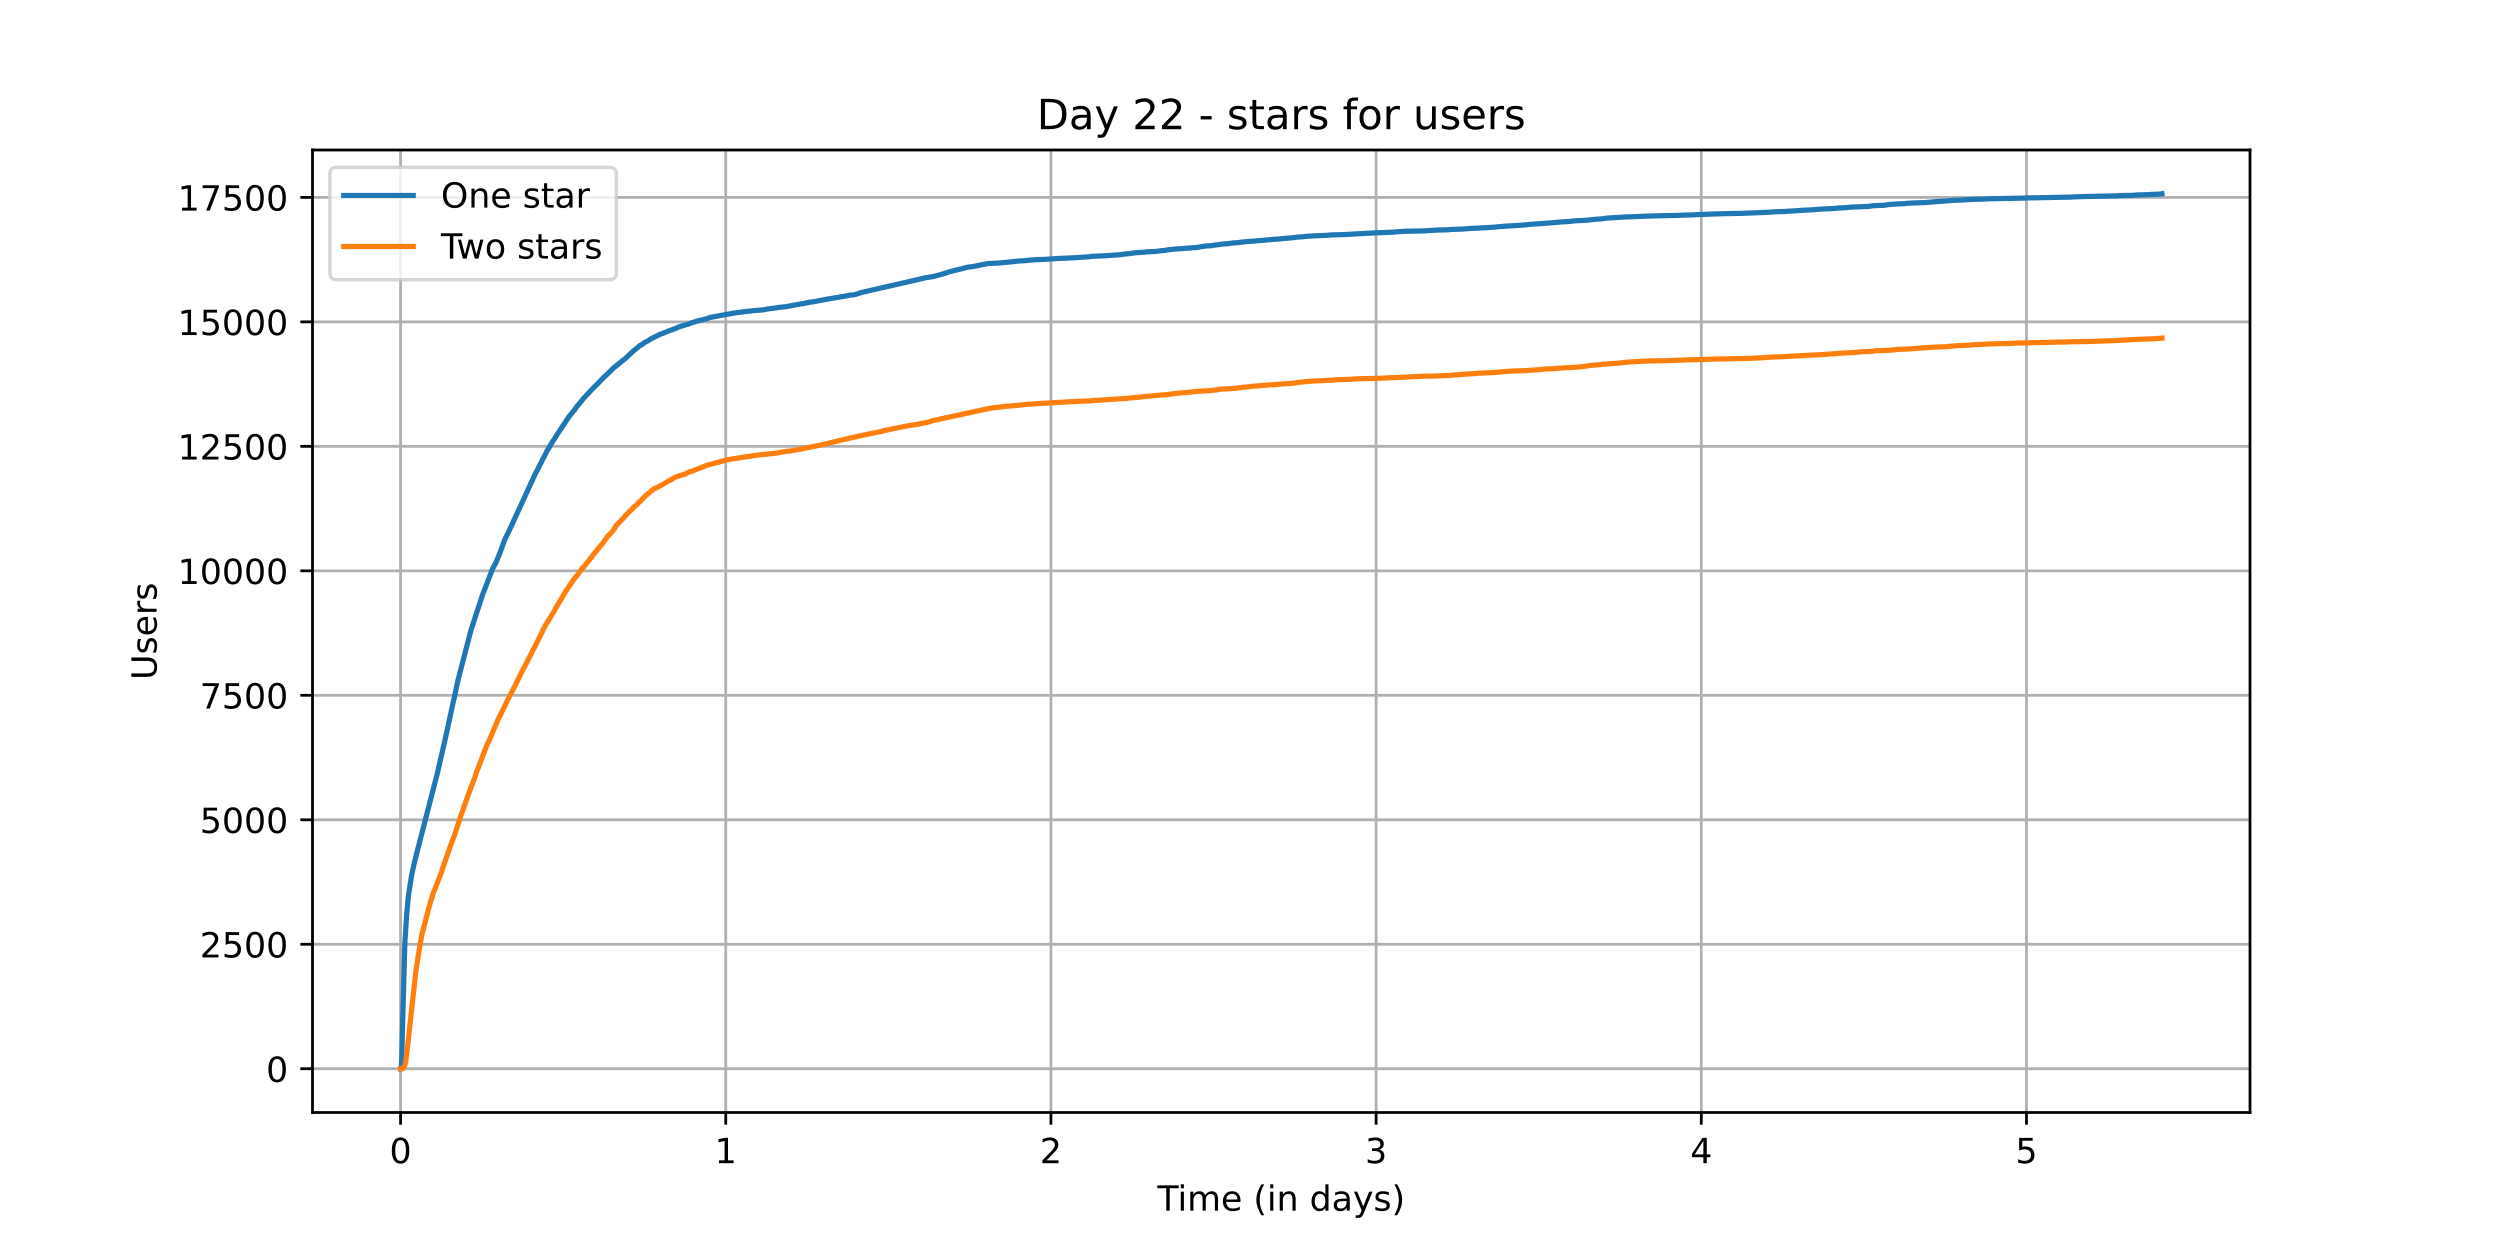 <?xml version="1.0" encoding="utf-8" standalone="no"?>
<!DOCTYPE svg PUBLIC "-//W3C//DTD SVG 1.1//EN"
  "http://www.w3.org/Graphics/SVG/1.1/DTD/svg11.dtd">
<!-- Created with matplotlib (https://matplotlib.org/) -->
<svg height="360pt" version="1.1" viewBox="0 0 720 360" width="720pt" xmlns="http://www.w3.org/2000/svg" xmlns:xlink="http://www.w3.org/1999/xlink">
 <defs>
  <style type="text/css">*{stroke-linecap:butt;stroke-linejoin:round;}</style>
 </defs>
 <g id="figure_1">
  <g id="patch_1">
   <path d="M 0 360 
L 720 360 
L 720 0 
L 0 0 
z
" style="fill:#ffffff;"/>
  </g>
  <g id="axes_1">
   <g id="patch_2">
    <path d="M 90 320.4 
L 648 320.4 
L 648 43.2 
L 90 43.2 
z
" style="fill:#ffffff;"/>
   </g>
   <g id="matplotlib.axis_1">
    <g id="xtick_1">
     <g id="line2d_1">
      <path clip-path="url(#pb37ac38e59)" d="M 115.364 320.4 
L 115.364 43.2 
" style="fill:none;stroke:#b0b0b0;stroke-linecap:square;stroke-width:0.8;"/>
     </g>
     <g id="line2d_2">
      <defs>
       <path d="M 0 0 
L 0 3.5 
" id="m6a92141058" style="stroke:#000000;stroke-width:0.8;"/>
      </defs>
      <g>
       <use style="stroke:#000000;stroke-width:0.8;" x="115.364" xlink:href="#m6a92141058" y="320.4"/>
      </g>
     </g>
     <g id="text_1">
      <!-- 0 -->
      <g transform="translate(112.182 334.998)scale(0.1 -0.1)">
       <defs>
        <path d="M 31.781 66.406 
Q 24.172 66.406 20.328 58.906 
Q 16.5 51.422 16.5 36.375 
Q 16.5 21.391 20.328 13.891 
Q 24.172 6.391 31.781 6.391 
Q 39.453 6.391 43.281 13.891 
Q 47.125 21.391 47.125 36.375 
Q 47.125 51.422 43.281 58.906 
Q 39.453 66.406 31.781 66.406 
z
M 31.781 74.219 
Q 44.047 74.219 50.516 64.516 
Q 56.984 54.828 56.984 36.375 
Q 56.984 17.969 50.516 8.266 
Q 44.047 -1.422 31.781 -1.422 
Q 19.531 -1.422 13.062 8.266 
Q 6.594 17.969 6.594 36.375 
Q 6.594 54.828 13.062 64.516 
Q 19.531 74.219 31.781 74.219 
z
" id="DejaVuSans-48"/>
       </defs>
       <use xlink:href="#DejaVuSans-48"/>
      </g>
     </g>
    </g>
    <g id="xtick_2">
     <g id="line2d_3">
      <path clip-path="url(#pb37ac38e59)" d="M 209.016 320.4 
L 209.016 43.2 
" style="fill:none;stroke:#b0b0b0;stroke-linecap:square;stroke-width:0.8;"/>
     </g>
     <g id="line2d_4">
      <g>
       <use style="stroke:#000000;stroke-width:0.8;" x="209.016" xlink:href="#m6a92141058" y="320.4"/>
      </g>
     </g>
     <g id="text_2">
      <!-- 1 -->
      <g transform="translate(205.834 334.998)scale(0.1 -0.1)">
       <defs>
        <path d="M 12.406 8.297 
L 28.516 8.297 
L 28.516 63.922 
L 10.984 60.406 
L 10.984 69.391 
L 28.422 72.906 
L 38.281 72.906 
L 38.281 8.297 
L 54.391 8.297 
L 54.391 0 
L 12.406 0 
z
" id="DejaVuSans-49"/>
       </defs>
       <use xlink:href="#DejaVuSans-49"/>
      </g>
     </g>
    </g>
    <g id="xtick_3">
     <g id="line2d_5">
      <path clip-path="url(#pb37ac38e59)" d="M 302.668 320.4 
L 302.668 43.2 
" style="fill:none;stroke:#b0b0b0;stroke-linecap:square;stroke-width:0.8;"/>
     </g>
     <g id="line2d_6">
      <g>
       <use style="stroke:#000000;stroke-width:0.8;" x="302.668" xlink:href="#m6a92141058" y="320.4"/>
      </g>
     </g>
     <g id="text_3">
      <!-- 2 -->
      <g transform="translate(299.486 334.998)scale(0.1 -0.1)">
       <defs>
        <path d="M 19.188 8.297 
L 53.609 8.297 
L 53.609 0 
L 7.328 0 
L 7.328 8.297 
Q 12.938 14.109 22.625 23.891 
Q 32.328 33.688 34.812 36.531 
Q 39.547 41.844 41.422 45.531 
Q 43.312 49.219 43.312 52.781 
Q 43.312 58.594 39.234 62.25 
Q 35.156 65.922 28.609 65.922 
Q 23.969 65.922 18.812 64.312 
Q 13.672 62.703 7.812 59.422 
L 7.812 69.391 
Q 13.766 71.781 18.938 73 
Q 24.125 74.219 28.422 74.219 
Q 39.75 74.219 46.484 68.547 
Q 53.219 62.891 53.219 53.422 
Q 53.219 48.922 51.531 44.891 
Q 49.859 40.875 45.406 35.406 
Q 44.188 33.984 37.641 27.219 
Q 31.109 20.453 19.188 8.297 
z
" id="DejaVuSans-50"/>
       </defs>
       <use xlink:href="#DejaVuSans-50"/>
      </g>
     </g>
    </g>
    <g id="xtick_4">
     <g id="line2d_7">
      <path clip-path="url(#pb37ac38e59)" d="M 396.319 320.4 
L 396.319 43.2 
" style="fill:none;stroke:#b0b0b0;stroke-linecap:square;stroke-width:0.8;"/>
     </g>
     <g id="line2d_8">
      <g>
       <use style="stroke:#000000;stroke-width:0.8;" x="396.319" xlink:href="#m6a92141058" y="320.4"/>
      </g>
     </g>
     <g id="text_4">
      <!-- 3 -->
      <g transform="translate(393.138 334.998)scale(0.1 -0.1)">
       <defs>
        <path d="M 40.578 39.312 
Q 47.656 37.797 51.625 33 
Q 55.609 28.219 55.609 21.188 
Q 55.609 10.406 48.188 4.484 
Q 40.766 -1.422 27.094 -1.422 
Q 22.516 -1.422 17.656 -0.516 
Q 12.797 0.391 7.625 2.203 
L 7.625 11.719 
Q 11.719 9.328 16.594 8.109 
Q 21.484 6.891 26.812 6.891 
Q 36.078 6.891 40.938 10.547 
Q 45.797 14.203 45.797 21.188 
Q 45.797 27.641 41.281 31.266 
Q 36.766 34.906 28.719 34.906 
L 20.219 34.906 
L 20.219 43.016 
L 29.109 43.016 
Q 36.375 43.016 40.234 45.922 
Q 44.094 48.828 44.094 54.297 
Q 44.094 59.906 40.109 62.906 
Q 36.141 65.922 28.719 65.922 
Q 24.656 65.922 20.016 65.031 
Q 15.375 64.156 9.812 62.312 
L 9.812 71.094 
Q 15.438 72.656 20.344 73.438 
Q 25.25 74.219 29.594 74.219 
Q 40.828 74.219 47.359 69.109 
Q 53.906 64.016 53.906 55.328 
Q 53.906 49.266 50.438 45.094 
Q 46.969 40.922 40.578 39.312 
z
" id="DejaVuSans-51"/>
       </defs>
       <use xlink:href="#DejaVuSans-51"/>
      </g>
     </g>
    </g>
    <g id="xtick_5">
     <g id="line2d_9">
      <path clip-path="url(#pb37ac38e59)" d="M 489.971 320.4 
L 489.971 43.2 
" style="fill:none;stroke:#b0b0b0;stroke-linecap:square;stroke-width:0.8;"/>
     </g>
     <g id="line2d_10">
      <g>
       <use style="stroke:#000000;stroke-width:0.8;" x="489.971" xlink:href="#m6a92141058" y="320.4"/>
      </g>
     </g>
     <g id="text_5">
      <!-- 4 -->
      <g transform="translate(486.79 334.998)scale(0.1 -0.1)">
       <defs>
        <path d="M 37.797 64.312 
L 12.891 25.391 
L 37.797 25.391 
z
M 35.203 72.906 
L 47.609 72.906 
L 47.609 25.391 
L 58.016 25.391 
L 58.016 17.188 
L 47.609 17.188 
L 47.609 0 
L 37.797 0 
L 37.797 17.188 
L 4.891 17.188 
L 4.891 26.703 
z
" id="DejaVuSans-52"/>
       </defs>
       <use xlink:href="#DejaVuSans-52"/>
      </g>
     </g>
    </g>
    <g id="xtick_6">
     <g id="line2d_11">
      <path clip-path="url(#pb37ac38e59)" d="M 583.623 320.4 
L 583.623 43.2 
" style="fill:none;stroke:#b0b0b0;stroke-linecap:square;stroke-width:0.8;"/>
     </g>
     <g id="line2d_12">
      <g>
       <use style="stroke:#000000;stroke-width:0.8;" x="583.623" xlink:href="#m6a92141058" y="320.4"/>
      </g>
     </g>
     <g id="text_6">
      <!-- 5 -->
      <g transform="translate(580.442 334.998)scale(0.1 -0.1)">
       <defs>
        <path d="M 10.797 72.906 
L 49.516 72.906 
L 49.516 64.594 
L 19.828 64.594 
L 19.828 46.734 
Q 21.969 47.469 24.109 47.828 
Q 26.266 48.188 28.422 48.188 
Q 40.625 48.188 47.75 41.5 
Q 54.891 34.812 54.891 23.391 
Q 54.891 11.625 47.562 5.094 
Q 40.234 -1.422 26.906 -1.422 
Q 22.312 -1.422 17.547 -0.641 
Q 12.797 0.141 7.719 1.703 
L 7.719 11.625 
Q 12.109 9.234 16.797 8.062 
Q 21.484 6.891 26.703 6.891 
Q 35.156 6.891 40.078 11.328 
Q 45.016 15.766 45.016 23.391 
Q 45.016 31 40.078 35.438 
Q 35.156 39.891 26.703 39.891 
Q 22.75 39.891 18.812 39.016 
Q 14.891 38.141 10.797 36.281 
z
" id="DejaVuSans-53"/>
       </defs>
       <use xlink:href="#DejaVuSans-53"/>
      </g>
     </g>
    </g>
    <g id="text_7">
     <!-- Time (in days) -->
     <g transform="translate(333.327 348.677)scale(0.1 -0.1)">
      <defs>
       <path d="M -0.297 72.906 
L 61.375 72.906 
L 61.375 64.594 
L 35.5 64.594 
L 35.5 0 
L 25.594 0 
L 25.594 64.594 
L -0.297 64.594 
z
" id="DejaVuSans-84"/>
       <path d="M 9.422 54.688 
L 18.406 54.688 
L 18.406 0 
L 9.422 0 
z
M 9.422 75.984 
L 18.406 75.984 
L 18.406 64.594 
L 9.422 64.594 
z
" id="DejaVuSans-105"/>
       <path d="M 52 44.188 
Q 55.375 50.25 60.062 53.125 
Q 64.75 56 71.094 56 
Q 79.641 56 84.281 50.016 
Q 88.922 44.047 88.922 33.016 
L 88.922 0 
L 79.891 0 
L 79.891 32.719 
Q 79.891 40.578 77.094 44.375 
Q 74.312 48.188 68.609 48.188 
Q 61.625 48.188 57.562 43.547 
Q 53.516 38.922 53.516 30.906 
L 53.516 0 
L 44.484 0 
L 44.484 32.719 
Q 44.484 40.625 41.703 44.406 
Q 38.922 48.188 33.109 48.188 
Q 26.219 48.188 22.156 43.531 
Q 18.109 38.875 18.109 30.906 
L 18.109 0 
L 9.078 0 
L 9.078 54.688 
L 18.109 54.688 
L 18.109 46.188 
Q 21.188 51.219 25.484 53.609 
Q 29.781 56 35.688 56 
Q 41.656 56 45.828 52.969 
Q 50 49.953 52 44.188 
z
" id="DejaVuSans-109"/>
       <path d="M 56.203 29.594 
L 56.203 25.203 
L 14.891 25.203 
Q 15.484 15.922 20.484 11.062 
Q 25.484 6.203 34.422 6.203 
Q 39.594 6.203 44.453 7.469 
Q 49.312 8.734 54.109 11.281 
L 54.109 2.781 
Q 49.266 0.734 44.188 -0.344 
Q 39.109 -1.422 33.891 -1.422 
Q 20.797 -1.422 13.156 6.188 
Q 5.516 13.812 5.516 26.812 
Q 5.516 40.234 12.766 48.109 
Q 20.016 56 32.328 56 
Q 43.359 56 49.781 48.891 
Q 56.203 41.797 56.203 29.594 
z
M 47.219 32.234 
Q 47.125 39.594 43.094 43.984 
Q 39.062 48.391 32.422 48.391 
Q 24.906 48.391 20.391 44.141 
Q 15.875 39.891 15.188 32.172 
z
" id="DejaVuSans-101"/>
       <path id="DejaVuSans-32"/>
       <path d="M 31 75.875 
Q 24.469 64.656 21.281 53.656 
Q 18.109 42.672 18.109 31.391 
Q 18.109 20.125 21.312 9.062 
Q 24.516 -2 31 -13.188 
L 23.188 -13.188 
Q 15.875 -1.703 12.234 9.375 
Q 8.594 20.453 8.594 31.391 
Q 8.594 42.281 12.203 53.312 
Q 15.828 64.359 23.188 75.875 
z
" id="DejaVuSans-40"/>
       <path d="M 54.891 33.016 
L 54.891 0 
L 45.906 0 
L 45.906 32.719 
Q 45.906 40.484 42.875 44.328 
Q 39.844 48.188 33.797 48.188 
Q 26.516 48.188 22.312 43.547 
Q 18.109 38.922 18.109 30.906 
L 18.109 0 
L 9.078 0 
L 9.078 54.688 
L 18.109 54.688 
L 18.109 46.188 
Q 21.344 51.125 25.703 53.562 
Q 30.078 56 35.797 56 
Q 45.219 56 50.047 50.172 
Q 54.891 44.344 54.891 33.016 
z
" id="DejaVuSans-110"/>
       <path d="M 45.406 46.391 
L 45.406 75.984 
L 54.391 75.984 
L 54.391 0 
L 45.406 0 
L 45.406 8.203 
Q 42.578 3.328 38.25 0.953 
Q 33.938 -1.422 27.875 -1.422 
Q 17.969 -1.422 11.734 6.484 
Q 5.516 14.406 5.516 27.297 
Q 5.516 40.188 11.734 48.094 
Q 17.969 56 27.875 56 
Q 33.938 56 38.25 53.625 
Q 42.578 51.266 45.406 46.391 
z
M 14.797 27.297 
Q 14.797 17.391 18.875 11.75 
Q 22.953 6.109 30.078 6.109 
Q 37.203 6.109 41.297 11.75 
Q 45.406 17.391 45.406 27.297 
Q 45.406 37.203 41.297 42.844 
Q 37.203 48.484 30.078 48.484 
Q 22.953 48.484 18.875 42.844 
Q 14.797 37.203 14.797 27.297 
z
" id="DejaVuSans-100"/>
       <path d="M 34.281 27.484 
Q 23.391 27.484 19.188 25 
Q 14.984 22.516 14.984 16.5 
Q 14.984 11.719 18.141 8.906 
Q 21.297 6.109 26.703 6.109 
Q 34.188 6.109 38.703 11.406 
Q 43.219 16.703 43.219 25.484 
L 43.219 27.484 
z
M 52.203 31.203 
L 52.203 0 
L 43.219 0 
L 43.219 8.297 
Q 40.141 3.328 35.547 0.953 
Q 30.953 -1.422 24.312 -1.422 
Q 15.922 -1.422 10.953 3.297 
Q 6 8.016 6 15.922 
Q 6 25.141 12.172 29.828 
Q 18.359 34.516 30.609 34.516 
L 43.219 34.516 
L 43.219 35.406 
Q 43.219 41.609 39.141 45 
Q 35.062 48.391 27.688 48.391 
Q 23 48.391 18.547 47.266 
Q 14.109 46.141 10.016 43.891 
L 10.016 52.203 
Q 14.938 54.109 19.578 55.047 
Q 24.219 56 28.609 56 
Q 40.484 56 46.344 49.844 
Q 52.203 43.703 52.203 31.203 
z
" id="DejaVuSans-97"/>
       <path d="M 32.172 -5.078 
Q 28.375 -14.844 24.75 -17.812 
Q 21.141 -20.797 15.094 -20.797 
L 7.906 -20.797 
L 7.906 -13.281 
L 13.188 -13.281 
Q 16.891 -13.281 18.938 -11.516 
Q 21 -9.766 23.484 -3.219 
L 25.094 0.875 
L 2.984 54.688 
L 12.5 54.688 
L 29.594 11.922 
L 46.688 54.688 
L 56.203 54.688 
z
" id="DejaVuSans-121"/>
       <path d="M 44.281 53.078 
L 44.281 44.578 
Q 40.484 46.531 36.375 47.5 
Q 32.281 48.484 27.875 48.484 
Q 21.188 48.484 17.844 46.438 
Q 14.5 44.391 14.5 40.281 
Q 14.5 37.156 16.891 35.375 
Q 19.281 33.594 26.516 31.984 
L 29.594 31.297 
Q 39.156 29.25 43.188 25.516 
Q 47.219 21.781 47.219 15.094 
Q 47.219 7.469 41.188 3.016 
Q 35.156 -1.422 24.609 -1.422 
Q 20.219 -1.422 15.453 -0.562 
Q 10.688 0.297 5.422 2 
L 5.422 11.281 
Q 10.406 8.688 15.234 7.391 
Q 20.062 6.109 24.812 6.109 
Q 31.156 6.109 34.562 8.281 
Q 37.984 10.453 37.984 14.406 
Q 37.984 18.062 35.516 20.016 
Q 33.062 21.969 24.703 23.781 
L 21.578 24.516 
Q 13.234 26.266 9.516 29.906 
Q 5.812 33.547 5.812 39.891 
Q 5.812 47.609 11.281 51.797 
Q 16.75 56 26.812 56 
Q 31.781 56 36.172 55.266 
Q 40.578 54.547 44.281 53.078 
z
" id="DejaVuSans-115"/>
       <path d="M 8.016 75.875 
L 15.828 75.875 
Q 23.141 64.359 26.781 53.312 
Q 30.422 42.281 30.422 31.391 
Q 30.422 20.453 26.781 9.375 
Q 23.141 -1.703 15.828 -13.188 
L 8.016 -13.188 
Q 14.5 -2 17.703 9.062 
Q 20.906 20.125 20.906 31.391 
Q 20.906 42.672 17.703 53.656 
Q 14.5 64.656 8.016 75.875 
z
" id="DejaVuSans-41"/>
      </defs>
      <use xlink:href="#DejaVuSans-84"/>
      <use x="57.959" xlink:href="#DejaVuSans-105"/>
      <use x="85.742" xlink:href="#DejaVuSans-109"/>
      <use x="183.154" xlink:href="#DejaVuSans-101"/>
      <use x="244.678" xlink:href="#DejaVuSans-32"/>
      <use x="276.465" xlink:href="#DejaVuSans-40"/>
      <use x="315.479" xlink:href="#DejaVuSans-105"/>
      <use x="343.262" xlink:href="#DejaVuSans-110"/>
      <use x="406.641" xlink:href="#DejaVuSans-32"/>
      <use x="438.428" xlink:href="#DejaVuSans-100"/>
      <use x="501.904" xlink:href="#DejaVuSans-97"/>
      <use x="563.184" xlink:href="#DejaVuSans-121"/>
      <use x="622.363" xlink:href="#DejaVuSans-115"/>
      <use x="674.463" xlink:href="#DejaVuSans-41"/>
     </g>
    </g>
   </g>
   <g id="matplotlib.axis_2">
    <g id="ytick_1">
     <g id="line2d_13">
      <path clip-path="url(#pb37ac38e59)" d="M 90 307.8 
L 648 307.8 
" style="fill:none;stroke:#b0b0b0;stroke-linecap:square;stroke-width:0.8;"/>
     </g>
     <g id="line2d_14">
      <defs>
       <path d="M 0 0 
L -3.5 0 
" id="mfb01f7c8c6" style="stroke:#000000;stroke-width:0.8;"/>
      </defs>
      <g>
       <use style="stroke:#000000;stroke-width:0.8;" x="90" xlink:href="#mfb01f7c8c6" y="307.8"/>
      </g>
     </g>
     <g id="text_8">
      <!-- 0 -->
      <g transform="translate(76.638 311.599)scale(0.1 -0.1)">
       <use xlink:href="#DejaVuSans-48"/>
      </g>
     </g>
    </g>
    <g id="ytick_2">
     <g id="line2d_15">
      <path clip-path="url(#pb37ac38e59)" d="M 90 271.95 
L 648 271.95 
" style="fill:none;stroke:#b0b0b0;stroke-linecap:square;stroke-width:0.8;"/>
     </g>
     <g id="line2d_16">
      <g>
       <use style="stroke:#000000;stroke-width:0.8;" x="90" xlink:href="#mfb01f7c8c6" y="271.95"/>
      </g>
     </g>
     <g id="text_9">
      <!-- 2500 -->
      <g transform="translate(57.55 275.749)scale(0.1 -0.1)">
       <use xlink:href="#DejaVuSans-50"/>
       <use x="63.623" xlink:href="#DejaVuSans-53"/>
       <use x="127.246" xlink:href="#DejaVuSans-48"/>
       <use x="190.869" xlink:href="#DejaVuSans-48"/>
      </g>
     </g>
    </g>
    <g id="ytick_3">
     <g id="line2d_17">
      <path clip-path="url(#pb37ac38e59)" d="M 90 236.099 
L 648 236.099 
" style="fill:none;stroke:#b0b0b0;stroke-linecap:square;stroke-width:0.8;"/>
     </g>
     <g id="line2d_18">
      <g>
       <use style="stroke:#000000;stroke-width:0.8;" x="90" xlink:href="#mfb01f7c8c6" y="236.099"/>
      </g>
     </g>
     <g id="text_10">
      <!-- 5000 -->
      <g transform="translate(57.55 239.898)scale(0.1 -0.1)">
       <use xlink:href="#DejaVuSans-53"/>
       <use x="63.623" xlink:href="#DejaVuSans-48"/>
       <use x="127.246" xlink:href="#DejaVuSans-48"/>
       <use x="190.869" xlink:href="#DejaVuSans-48"/>
      </g>
     </g>
    </g>
    <g id="ytick_4">
     <g id="line2d_19">
      <path clip-path="url(#pb37ac38e59)" d="M 90 200.249 
L 648 200.249 
" style="fill:none;stroke:#b0b0b0;stroke-linecap:square;stroke-width:0.8;"/>
     </g>
     <g id="line2d_20">
      <g>
       <use style="stroke:#000000;stroke-width:0.8;" x="90" xlink:href="#mfb01f7c8c6" y="200.249"/>
      </g>
     </g>
     <g id="text_11">
      <!-- 7500 -->
      <g transform="translate(57.55 204.048)scale(0.1 -0.1)">
       <defs>
        <path d="M 8.203 72.906 
L 55.078 72.906 
L 55.078 68.703 
L 28.609 0 
L 18.312 0 
L 43.219 64.594 
L 8.203 64.594 
z
" id="DejaVuSans-55"/>
       </defs>
       <use xlink:href="#DejaVuSans-55"/>
       <use x="63.623" xlink:href="#DejaVuSans-53"/>
       <use x="127.246" xlink:href="#DejaVuSans-48"/>
       <use x="190.869" xlink:href="#DejaVuSans-48"/>
      </g>
     </g>
    </g>
    <g id="ytick_5">
     <g id="line2d_21">
      <path clip-path="url(#pb37ac38e59)" d="M 90 164.398 
L 648 164.398 
" style="fill:none;stroke:#b0b0b0;stroke-linecap:square;stroke-width:0.8;"/>
     </g>
     <g id="line2d_22">
      <g>
       <use style="stroke:#000000;stroke-width:0.8;" x="90" xlink:href="#mfb01f7c8c6" y="164.398"/>
      </g>
     </g>
     <g id="text_12">
      <!-- 10000 -->
      <g transform="translate(51.188 168.197)scale(0.1 -0.1)">
       <use xlink:href="#DejaVuSans-49"/>
       <use x="63.623" xlink:href="#DejaVuSans-48"/>
       <use x="127.246" xlink:href="#DejaVuSans-48"/>
       <use x="190.869" xlink:href="#DejaVuSans-48"/>
       <use x="254.492" xlink:href="#DejaVuSans-48"/>
      </g>
     </g>
    </g>
    <g id="ytick_6">
     <g id="line2d_23">
      <path clip-path="url(#pb37ac38e59)" d="M 90 128.548 
L 648 128.548 
" style="fill:none;stroke:#b0b0b0;stroke-linecap:square;stroke-width:0.8;"/>
     </g>
     <g id="line2d_24">
      <g>
       <use style="stroke:#000000;stroke-width:0.8;" x="90" xlink:href="#mfb01f7c8c6" y="128.548"/>
      </g>
     </g>
     <g id="text_13">
      <!-- 12500 -->
      <g transform="translate(51.188 132.347)scale(0.1 -0.1)">
       <use xlink:href="#DejaVuSans-49"/>
       <use x="63.623" xlink:href="#DejaVuSans-50"/>
       <use x="127.246" xlink:href="#DejaVuSans-53"/>
       <use x="190.869" xlink:href="#DejaVuSans-48"/>
       <use x="254.492" xlink:href="#DejaVuSans-48"/>
      </g>
     </g>
    </g>
    <g id="ytick_7">
     <g id="line2d_25">
      <path clip-path="url(#pb37ac38e59)" d="M 90 92.697 
L 648 92.697 
" style="fill:none;stroke:#b0b0b0;stroke-linecap:square;stroke-width:0.8;"/>
     </g>
     <g id="line2d_26">
      <g>
       <use style="stroke:#000000;stroke-width:0.8;" x="90" xlink:href="#mfb01f7c8c6" y="92.697"/>
      </g>
     </g>
     <g id="text_14">
      <!-- 15000 -->
      <g transform="translate(51.188 96.497)scale(0.1 -0.1)">
       <use xlink:href="#DejaVuSans-49"/>
       <use x="63.623" xlink:href="#DejaVuSans-53"/>
       <use x="127.246" xlink:href="#DejaVuSans-48"/>
       <use x="190.869" xlink:href="#DejaVuSans-48"/>
       <use x="254.492" xlink:href="#DejaVuSans-48"/>
      </g>
     </g>
    </g>
    <g id="ytick_8">
     <g id="line2d_27">
      <path clip-path="url(#pb37ac38e59)" d="M 90 56.847 
L 648 56.847 
" style="fill:none;stroke:#b0b0b0;stroke-linecap:square;stroke-width:0.8;"/>
     </g>
     <g id="line2d_28">
      <g>
       <use style="stroke:#000000;stroke-width:0.8;" x="90" xlink:href="#mfb01f7c8c6" y="56.847"/>
      </g>
     </g>
     <g id="text_15">
      <!-- 17500 -->
      <g transform="translate(51.188 60.646)scale(0.1 -0.1)">
       <use xlink:href="#DejaVuSans-49"/>
       <use x="63.623" xlink:href="#DejaVuSans-55"/>
       <use x="127.246" xlink:href="#DejaVuSans-53"/>
       <use x="190.869" xlink:href="#DejaVuSans-48"/>
       <use x="254.492" xlink:href="#DejaVuSans-48"/>
      </g>
     </g>
    </g>
    <g id="text_16">
     <!-- Users -->
     <g transform="translate(45.108 195.801)rotate(-90)scale(0.1 -0.1)">
      <defs>
       <path d="M 8.688 72.906 
L 18.609 72.906 
L 18.609 28.609 
Q 18.609 16.891 22.844 11.734 
Q 27.094 6.594 36.625 6.594 
Q 46.094 6.594 50.344 11.734 
Q 54.594 16.891 54.594 28.609 
L 54.594 72.906 
L 64.5 72.906 
L 64.5 27.391 
Q 64.5 13.141 57.438 5.859 
Q 50.391 -1.422 36.625 -1.422 
Q 22.797 -1.422 15.734 5.859 
Q 8.688 13.141 8.688 27.391 
z
" id="DejaVuSans-85"/>
       <path d="M 41.109 46.297 
Q 39.594 47.172 37.812 47.578 
Q 36.031 48 33.891 48 
Q 26.266 48 22.188 43.047 
Q 18.109 38.094 18.109 28.812 
L 18.109 0 
L 9.078 0 
L 9.078 54.688 
L 18.109 54.688 
L 18.109 46.188 
Q 20.953 51.172 25.484 53.578 
Q 30.031 56 36.531 56 
Q 37.453 56 38.578 55.875 
Q 39.703 55.766 41.062 55.516 
z
" id="DejaVuSans-114"/>
      </defs>
      <use xlink:href="#DejaVuSans-85"/>
      <use x="73.193" xlink:href="#DejaVuSans-115"/>
      <use x="125.293" xlink:href="#DejaVuSans-101"/>
      <use x="186.816" xlink:href="#DejaVuSans-114"/>
      <use x="227.93" xlink:href="#DejaVuSans-115"/>
     </g>
    </g>
   </g>
   <g id="line2d_29">
    <path clip-path="url(#pb37ac38e59)" d="M 115.364 307.8 
L 115.499 307.8 
L 115.563 307.628 
L 115.692 305.377 
L 115.95 294.923 
L 116.595 271.734 
L 117.11 263.532 
L 117.626 257.982 
L 118.593 251.787 
L 119.56 247.543 
L 119.818 246.582 
L 119.947 246.008 
L 126.005 222.533 
L 126.908 218.504 
L 127.422 216.396 
L 128.905 209.742 
L 130.516 202.256 
L 130.774 201.224 
L 131.934 195.76 
L 135.607 181.621 
L 137.219 176.645 
L 137.799 174.924 
L 138.959 171.324 
L 139.217 170.694 
L 141.923 163.653 
L 142.116 163.366 
L 142.439 162.692 
L 142.697 162.305 
L 143.212 161.114 
L 144.05 159.021 
L 144.63 157.458 
L 145.339 155.45 
L 146.37 153.428 
L 154.232 136.306 
L 154.554 135.718 
L 155.521 133.825 
L 155.844 133.266 
L 156.359 132.161 
L 156.94 131.115 
L 157.584 129.752 
L 157.971 129.222 
L 158.551 128.175 
L 158.938 127.515 
L 159.26 126.999 
L 159.647 126.454 
L 160.292 125.379 
L 163.966 119.843 
L 164.159 119.657 
L 164.417 119.327 
L 165.126 118.409 
L 165.578 117.922 
L 165.965 117.291 
L 167.641 115.297 
L 167.963 114.824 
L 170.799 111.813 
L 170.863 111.813 
L 171.186 111.397 
L 171.637 111.024 
L 171.831 110.838 
L 174.023 108.529 
L 174.539 108.113 
L 174.861 107.754 
L 175.119 107.525 
L 176.28 106.392 
L 176.602 106.062 
L 176.796 105.89 
L 177.183 105.603 
L 177.891 105.001 
L 178.149 104.786 
L 178.278 104.686 
L 179.567 103.639 
L 179.761 103.581 
L 182.018 101.416 
L 182.34 101.158 
L 184.404 99.437 
L 184.662 99.38 
L 185.629 98.648 
L 186.788 98.075 
L 187.046 97.86 
L 187.498 97.573 
L 187.755 97.444 
L 189.496 96.583 
L 189.754 96.454 
L 192.656 95.279 
L 192.849 95.207 
L 193.236 95.063 
L 193.558 94.992 
L 194.139 94.719 
L 194.461 94.662 
L 194.847 94.461 
L 195.492 94.146 
L 197.168 93.658 
L 197.491 93.515 
L 198.006 93.414 
L 199.489 92.855 
L 199.941 92.755 
L 200.392 92.568 
L 203.743 91.736 
L 203.936 91.65 
L 204.323 91.493 
L 204.709 91.392 
L 208.319 90.704 
L 208.77 90.632 
L 209.028 90.589 
L 209.607 90.489 
L 212.121 90.044 
L 213.023 89.958 
L 213.41 89.901 
L 214.119 89.801 
L 215.279 89.657 
L 216.439 89.557 
L 216.89 89.471 
L 218.179 89.37 
L 218.953 89.313 
L 219.855 89.227 
L 220.242 89.155 
L 220.628 89.055 
L 221.982 88.868 
L 222.756 88.782 
L 223.141 88.711 
L 223.85 88.625 
L 224.108 88.567 
L 225.204 88.438 
L 226.3 88.338 
L 229.458 87.736 
L 229.973 87.664 
L 230.295 87.578 
L 231.133 87.477 
L 231.585 87.377 
L 232.036 87.305 
L 232.294 87.205 
L 232.809 87.133 
L 233.132 87.047 
L 234.034 86.947 
L 237.644 86.259 
L 238.229 86.158 
L 240.018 85.857 
L 240.469 85.757 
L 241.113 85.656 
L 243.047 85.341 
L 243.691 85.24 
L 244.207 85.126 
L 244.594 85.04 
L 244.916 84.997 
L 246.011 84.896 
L 246.784 84.667 
L 247.686 84.38 
L 247.88 84.28 
L 265.992 80.135 
L 266.248 80.049 
L 268.247 79.719 
L 268.892 79.619 
L 271.213 78.988 
L 271.923 78.773 
L 272.31 78.673 
L 273.599 78.214 
L 277.855 77.181 
L 278.048 77.081 
L 278.564 76.995 
L 279.015 76.909 
L 279.983 76.808 
L 284.56 75.891 
L 286.882 75.79 
L 287.397 75.776 
L 288.494 75.675 
L 289.267 75.604 
L 290.235 75.518 
L 290.621 75.46 
L 291.46 75.389 
L 292.361 75.288 
L 293.393 75.174 
L 295.263 75.073 
L 296.23 74.958 
L 297.52 74.858 
L 298.293 74.786 
L 301.257 74.686 
L 302.16 74.6 
L 303.835 74.5 
L 304.158 74.457 
L 306.672 74.356 
L 307.188 74.342 
L 309.12 74.241 
L 309.829 74.198 
L 311.376 74.098 
L 311.956 74.069 
L 313.439 73.969 
L 314.663 73.811 
L 317.048 73.711 
L 317.628 73.682 
L 319.368 73.582 
L 320.142 73.51 
L 322.203 73.41 
L 323.815 73.166 
L 324.911 73.066 
L 325.62 73.008 
L 326.135 72.908 
L 327.296 72.764 
L 329.035 72.664 
L 329.615 72.65 
L 330.002 72.549 
L 330.647 72.506 
L 332.967 72.406 
L 334.385 72.205 
L 335.673 72.105 
L 336.254 71.947 
L 337.414 71.847 
L 338.51 71.703 
L 340.572 71.603 
L 340.959 71.531 
L 342.569 71.431 
L 343.472 71.345 
L 344.825 71.259 
L 345.212 71.187 
L 345.728 71.087 
L 347.275 70.843 
L 348.95 70.757 
L 349.466 70.628 
L 350.432 70.527 
L 352.044 70.284 
L 353.591 70.183 
L 354.623 70.054 
L 355.203 69.954 
L 355.783 69.925 
L 356.943 69.839 
L 357.2 69.767 
L 358.297 69.667 
L 359.264 69.552 
L 360.94 69.466 
L 361.263 69.438 
L 362.23 69.323 
L 363.777 69.222 
L 364.808 69.108 
L 365.968 69.007 
L 366.355 68.95 
L 368.161 68.85 
L 369.128 68.735 
L 370.224 68.634 
L 370.998 68.577 
L 372.223 68.477 
L 373.641 68.276 
L 375.446 68.176 
L 375.833 68.104 
L 377.058 68.003 
L 377.767 67.96 
L 379.96 67.86 
L 380.475 67.846 
L 382.409 67.76 
L 382.796 67.702 
L 383.441 67.659 
L 386.793 67.559 
L 387.438 67.53 
L 389.371 67.43 
L 390.08 67.373 
L 392.336 67.272 
L 392.658 67.229 
L 394.978 67.129 
L 395.752 67.071 
L 398.909 66.971 
L 399.618 66.928 
L 401.746 66.828 
L 402.647 66.727 
L 404.516 66.627 
L 405.161 66.598 
L 410.382 66.498 
L 411.284 66.412 
L 413.218 66.311 
L 413.863 66.268 
L 417.087 66.168 
L 417.924 66.082 
L 420.889 65.982 
L 421.469 65.953 
L 422.694 65.852 
L 423.403 65.795 
L 425.787 65.695 
L 426.496 65.637 
L 428.558 65.537 
L 429.332 65.48 
L 430.815 65.379 
L 431.072 65.336 
L 431.909 65.265 
L 433.263 65.164 
L 433.972 65.107 
L 435.97 65.006 
L 436.744 64.949 
L 438.162 64.849 
L 438.805 64.806 
L 439.901 64.705 
L 440.932 64.576 
L 442.608 64.476 
L 443.317 64.433 
L 444.735 64.332 
L 445.572 64.261 
L 446.991 64.16 
L 447.829 64.074 
L 449.118 63.974 
L 450.021 63.888 
L 452.019 63.787 
L 453.307 63.615 
L 455.177 63.515 
L 455.693 63.501 
L 457.242 63.4 
L 458.144 63.3 
L 458.918 63.2 
L 459.756 63.128 
L 461.238 63.027 
L 462.657 62.827 
L 464.268 62.726 
L 465.107 62.655 
L 466.976 62.554 
L 467.75 62.497 
L 470.91 62.396 
L 471.49 62.368 
L 473.81 62.267 
L 474.52 62.224 
L 478.966 62.124 
L 479.547 62.11 
L 483.994 62.009 
L 484.315 61.981 
L 487.667 61.88 
L 488.441 61.823 
L 491.34 61.722 
L 492.049 61.679 
L 495.272 61.579 
L 495.917 61.55 
L 501.781 61.45 
L 502.555 61.393 
L 505.777 61.292 
L 506.422 61.249 
L 508.936 61.149 
L 509.516 61.12 
L 510.74 61.02 
L 511.45 60.977 
L 514.285 60.905 
L 514.543 60.848 
L 516.542 60.747 
L 517.251 60.69 
L 518.669 60.59 
L 519.312 60.547 
L 521.697 60.446 
L 522.6 60.36 
L 523.824 60.26 
L 524.598 60.202 
L 527.304 60.102 
L 528.078 60.045 
L 529.173 59.944 
L 529.496 59.901 
L 531.494 59.815 
L 531.817 59.772 
L 532.784 59.686 
L 533.106 59.643 
L 536.071 59.543 
L 536.78 59.5 
L 538.392 59.428 
L 538.65 59.356 
L 539.488 59.27 
L 539.811 59.227 
L 542.581 59.127 
L 542.968 59.07 
L 543.548 58.984 
L 544 58.897 
L 545.419 58.797 
L 546.063 58.754 
L 548.384 58.654 
L 549.287 58.553 
L 551.155 58.453 
L 551.8 58.424 
L 554.765 58.324 
L 555.087 58.281 
L 556.246 58.195 
L 556.569 58.166 
L 557.665 58.066 
L 558.245 58.037 
L 559.663 57.937 
L 560.307 57.894 
L 561.467 57.793 
L 562.37 57.707 
L 565.269 57.607 
L 566.107 57.535 
L 567.783 57.435 
L 568.364 57.42 
L 571.843 57.32 
L 572.552 57.277 
L 576.614 57.177 
L 577.128 57.162 
L 582.801 57.062 
L 583.575 57.005 
L 589.762 56.904 
L 590.407 56.876 
L 596.272 56.775 
L 597.046 56.718 
L 599.881 56.617 
L 600.461 56.603 
L 605.167 56.503 
L 605.746 56.488 
L 609.873 56.388 
L 610.195 56.345 
L 614.514 56.245 
L 615.416 56.144 
L 619.155 56.044 
L 619.478 56.001 
L 622.055 55.9 
L 622.636 55.8 
L 622.636 55.8 
" style="fill:none;stroke:#1f77b4;stroke-linecap:square;stroke-width:1.5;"/>
   </g>
   <g id="line2d_30">
    <path clip-path="url(#pb37ac38e59)" d="M 115.364 307.8 
L 116.079 307.728 
L 116.595 306.911 
L 117.11 303.928 
L 117.497 300.329 
L 119.752 279.923 
L 120.332 275.979 
L 120.719 273.613 
L 120.912 272.451 
L 121.557 268.909 
L 123.942 259.846 
L 124.394 258.584 
L 124.716 257.394 
L 127.229 250.984 
L 127.487 250.095 
L 128.84 246.152 
L 129.743 243.542 
L 130.129 242.495 
L 130.452 241.692 
L 130.774 240.932 
L 132.772 234.794 
L 133.288 233.36 
L 133.417 233.002 
L 133.675 232.199 
L 134.705 229.316 
L 135.929 226.032 
L 136.381 224.914 
L 136.639 224.225 
L 136.896 223.551 
L 137.283 222.175 
L 137.605 221.501 
L 137.992 220.411 
L 138.121 220.124 
L 139.152 217.399 
L 139.475 216.51 
L 139.861 215.535 
L 140.506 213.972 
L 140.634 213.786 
L 141.278 212.352 
L 141.73 211.319 
L 141.988 210.645 
L 143.728 206.573 
L 143.921 206.257 
L 144.695 204.694 
L 145.081 203.991 
L 145.339 203.432 
L 146.177 201.611 
L 146.435 201.181 
L 146.821 200.378 
L 147.401 199.259 
L 148.174 197.782 
L 148.367 197.409 
L 148.69 196.75 
L 150.237 193.509 
L 150.43 193.193 
L 150.817 192.433 
L 151.139 191.931 
L 152.493 189.164 
L 152.622 189.049 
L 153.073 188.088 
L 153.202 187.83 
L 153.653 186.912 
L 153.716 186.869 
L 154.04 186.152 
L 154.361 185.607 
L 154.877 184.503 
L 156.037 182.295 
L 156.295 181.563 
L 156.488 181.262 
L 157.068 180.115 
L 157.778 178.996 
L 158.164 178.366 
L 159.518 176.128 
L 159.969 175.254 
L 160.55 174.307 
L 162.999 170.206 
L 163.966 168.758 
L 164.288 168.284 
L 164.675 167.696 
L 164.933 167.252 
L 166.416 165.431 
L 166.609 165.201 
L 166.996 164.585 
L 167.189 164.413 
L 167.705 163.624 
L 168.221 163.165 
L 168.93 162.218 
L 169.059 162.075 
L 171.702 158.748 
L 172.089 158.261 
L 173.765 156.239 
L 175.184 154.188 
L 175.377 154.131 
L 176.216 153.199 
L 176.925 152.281 
L 177.505 151.291 
L 178.793 150.001 
L 179.245 149.484 
L 179.503 149.284 
L 180.083 148.524 
L 180.535 148.108 
L 181.115 147.477 
L 181.373 147.247 
L 181.566 147.061 
L 182.082 146.602 
L 182.34 146.258 
L 183.178 145.498 
L 183.759 144.982 
L 184.081 144.551 
L 184.275 144.465 
L 185.951 142.745 
L 188.078 140.981 
L 188.207 140.938 
L 188.529 140.694 
L 189.11 140.479 
L 190.077 139.948 
L 190.399 139.79 
L 192.269 138.686 
L 192.462 138.586 
L 193.558 137.998 
L 193.881 137.797 
L 194.01 137.711 
L 194.332 137.496 
L 194.976 137.267 
L 195.234 137.166 
L 195.621 137.066 
L 196.33 136.851 
L 196.523 136.765 
L 196.781 136.664 
L 197.362 136.564 
L 197.877 136.22 
L 198.651 135.833 
L 199.103 135.747 
L 199.425 135.66 
L 199.876 135.488 
L 202.455 134.47 
L 202.84 134.298 
L 203.356 134.069 
L 205.741 133.423 
L 206.45 133.208 
L 206.965 133.137 
L 207.352 132.993 
L 208.835 132.577 
L 209.156 132.463 
L 209.672 132.377 
L 210.123 132.276 
L 210.961 132.176 
L 211.348 132.104 
L 212.057 132.004 
L 213.732 131.731 
L 214.248 131.631 
L 215.408 131.487 
L 216.052 131.416 
L 216.31 131.344 
L 216.825 131.244 
L 218.115 131.072 
L 218.953 130.986 
L 219.339 130.914 
L 220.757 130.842 
L 221.08 130.756 
L 221.918 130.67 
L 223.077 130.57 
L 223.464 130.498 
L 224.302 130.398 
L 224.624 130.297 
L 226.429 129.996 
L 227.46 129.896 
L 229.844 129.48 
L 230.489 129.379 
L 237.515 127.917 
L 238.031 127.831 
L 238.229 127.759 
L 243.305 126.497 
L 244.078 126.411 
L 244.594 126.167 
L 245.302 126.081 
L 245.817 125.967 
L 246.268 125.866 
L 246.913 125.68 
L 247.364 125.579 
L 253.809 124.26 
L 254.196 124.188 
L 254.711 123.973 
L 255.291 123.873 
L 261.285 122.654 
L 262.058 122.554 
L 262.445 122.482 
L 263.154 122.381 
L 263.412 122.324 
L 266.893 121.664 
L 267.409 121.564 
L 268.57 121.163 
L 284.044 117.793 
L 284.624 117.707 
L 285.204 117.563 
L 286.43 117.405 
L 287.462 117.305 
L 287.784 117.262 
L 288.494 117.176 
L 288.945 117.09 
L 289.848 117.004 
L 291.202 116.904 
L 291.975 116.832 
L 292.877 116.746 
L 293.2 116.717 
L 293.844 116.674 
L 294.554 116.602 
L 294.812 116.531 
L 295.908 116.43 
L 296.23 116.402 
L 298.229 116.316 
L 298.615 116.244 
L 300.741 116.143 
L 301.386 116.115 
L 302.675 116.014 
L 303.513 115.943 
L 305.898 115.842 
L 306.543 115.814 
L 307.831 115.713 
L 308.476 115.685 
L 310.345 115.584 
L 310.86 115.57 
L 313.761 115.469 
L 314.663 115.383 
L 316.016 115.283 
L 316.661 115.254 
L 318.143 115.154 
L 318.466 115.111 
L 320.013 115.011 
L 320.593 114.982 
L 322.203 114.882 
L 322.977 114.824 
L 324.653 114.738 
L 325.104 114.652 
L 326.071 114.552 
L 326.716 114.509 
L 327.747 114.408 
L 328.391 114.365 
L 328.842 114.265 
L 329.68 114.179 
L 331.227 114.078 
L 332.258 113.949 
L 333.612 113.849 
L 334.45 113.763 
L 336.06 113.663 
L 337.607 113.433 
L 338.316 113.333 
L 339.347 113.218 
L 340.701 113.132 
L 341.023 113.103 
L 341.731 113.003 
L 342.054 112.974 
L 343.343 112.874 
L 344.245 112.774 
L 345.857 112.673 
L 346.63 112.601 
L 348.629 112.501 
L 349.788 112.343 
L 350.561 112.272 
L 350.819 112.2 
L 351.528 112.1 
L 352.302 112.042 
L 354.236 111.942 
L 354.945 111.884 
L 356.233 111.784 
L 356.491 111.712 
L 357.394 111.626 
L 357.652 111.555 
L 358.877 111.454 
L 359.651 111.397 
L 360.167 111.296 
L 361.005 111.21 
L 362.939 111.11 
L 363.39 111.01 
L 365.13 110.909 
L 365.839 110.852 
L 367.387 110.752 
L 367.774 110.694 
L 369.386 110.594 
L 370.224 110.522 
L 371.772 110.422 
L 372.481 110.364 
L 373.062 110.278 
L 373.512 110.192 
L 374.608 110.049 
L 375.575 109.963 
L 375.962 109.906 
L 377.51 109.805 
L 378.283 109.733 
L 380.798 109.633 
L 381.506 109.576 
L 383.892 109.475 
L 384.924 109.346 
L 388.856 109.246 
L 389.177 109.217 
L 390.337 109.117 
L 390.982 109.088 
L 395.494 108.988 
L 396.138 108.959 
L 399.361 108.859 
L 400.134 108.787 
L 403.292 108.687 
L 403.807 108.672 
L 405.677 108.572 
L 406.45 108.5 
L 408.706 108.4 
L 409.352 108.371 
L 413.734 108.271 
L 414.314 108.242 
L 417.345 108.142 
L 418.181 108.056 
L 419.6 107.955 
L 420.502 107.855 
L 421.985 107.769 
L 422.371 107.711 
L 423.016 107.683 
L 425.207 107.582 
L 425.593 107.511 
L 427.334 107.41 
L 427.914 107.382 
L 430.557 107.281 
L 431.524 107.167 
L 432.812 107.066 
L 433.65 106.98 
L 435.39 106.88 
L 436.099 106.837 
L 439.579 106.736 
L 440.417 106.65 
L 442.157 106.55 
L 442.995 106.478 
L 444.22 106.378 
L 445.187 106.263 
L 447.957 106.163 
L 448.409 106.077 
L 448.989 106.062 
L 450.085 105.962 
L 450.794 105.919 
L 453.178 105.819 
L 453.952 105.761 
L 454.984 105.661 
L 455.757 105.589 
L 456.339 105.489 
L 456.661 105.446 
L 457.435 105.345 
L 458.531 105.202 
L 459.627 105.102 
L 460.337 105.059 
L 461.175 104.987 
L 461.496 104.901 
L 463.173 104.8 
L 463.946 104.729 
L 465.687 104.628 
L 466.59 104.528 
L 467.299 104.442 
L 467.686 104.385 
L 468.461 104.313 
L 470.008 104.212 
L 470.587 104.198 
L 471.619 104.098 
L 472.134 104.083 
L 474.648 103.983 
L 474.971 103.954 
L 480.836 103.854 
L 481.545 103.797 
L 485.024 103.696 
L 485.733 103.653 
L 489.601 103.553 
L 490.117 103.538 
L 493.21 103.438 
L 493.79 103.409 
L 499.268 103.309 
L 499.848 103.28 
L 504.682 103.18 
L 505.326 103.151 
L 507.324 103.051 
L 507.969 103.008 
L 509.451 102.907 
L 510.289 102.836 
L 513.253 102.735 
L 513.898 102.707 
L 515.188 102.606 
L 515.768 102.578 
L 517.96 102.477 
L 518.54 102.449 
L 520.408 102.348 
L 521.117 102.305 
L 523.502 102.205 
L 524.276 102.133 
L 526.145 102.033 
L 526.917 101.961 
L 528.593 101.861 
L 529.496 101.775 
L 530.785 101.674 
L 531.365 101.646 
L 534.008 101.545 
L 534.976 101.43 
L 535.814 101.33 
L 536.394 101.301 
L 538.908 101.201 
L 540.197 101.015 
L 543.29 100.929 
L 543.614 100.9 
L 545.032 100.814 
L 545.483 100.728 
L 546.256 100.656 
L 548.448 100.556 
L 548.965 100.541 
L 550.575 100.441 
L 551.478 100.355 
L 553.025 100.255 
L 553.669 100.212 
L 554.958 100.111 
L 555.667 100.068 
L 557.342 99.968 
L 557.922 99.953 
L 560.436 99.853 
L 561.467 99.738 
L 562.757 99.638 
L 563.594 99.552 
L 566.236 99.466 
L 566.559 99.437 
L 567.783 99.337 
L 568.557 99.279 
L 571.005 99.179 
L 571.843 99.107 
L 574.873 99.007 
L 575.389 98.993 
L 579.578 98.892 
L 580.351 98.821 
L 584.605 98.72 
L 585.185 98.691 
L 590.214 98.591 
L 590.729 98.577 
L 595.37 98.476 
L 595.95 98.448 
L 601.493 98.347 
L 602.008 98.333 
L 605.618 98.233 
L 605.941 98.204 
L 608.777 98.104 
L 609.486 98.061 
L 611.485 97.96 
L 612.065 97.931 
L 613.548 97.831 
L 614.191 97.788 
L 616.835 97.688 
L 617.35 97.673 
L 620.058 97.573 
L 620.767 97.516 
L 622.184 97.415 
L 622.507 97.372 
L 622.636 97.372 
L 622.636 97.372 
" style="fill:none;stroke:#ff7f0e;stroke-linecap:square;stroke-width:1.5;"/>
   </g>
   <g id="patch_3">
    <path d="M 90 320.4 
L 90 43.2 
" style="fill:none;stroke:#000000;stroke-linecap:square;stroke-linejoin:miter;stroke-width:0.8;"/>
   </g>
   <g id="patch_4">
    <path d="M 648 320.4 
L 648 43.2 
" style="fill:none;stroke:#000000;stroke-linecap:square;stroke-linejoin:miter;stroke-width:0.8;"/>
   </g>
   <g id="patch_5">
    <path d="M 90 320.4 
L 648 320.4 
" style="fill:none;stroke:#000000;stroke-linecap:square;stroke-linejoin:miter;stroke-width:0.8;"/>
   </g>
   <g id="patch_6">
    <path d="M 90 43.2 
L 648 43.2 
" style="fill:none;stroke:#000000;stroke-linecap:square;stroke-linejoin:miter;stroke-width:0.8;"/>
   </g>
   <g id="text_17">
    <!-- Day 22 - stars for users -->
    <g transform="translate(298.609 37.2)scale(0.12 -0.12)">
     <defs>
      <path d="M 19.672 64.797 
L 19.672 8.109 
L 31.594 8.109 
Q 46.688 8.109 53.688 14.938 
Q 60.688 21.781 60.688 36.531 
Q 60.688 51.172 53.688 57.984 
Q 46.688 64.797 31.594 64.797 
z
M 9.812 72.906 
L 30.078 72.906 
Q 51.266 72.906 61.172 64.094 
Q 71.094 55.281 71.094 36.531 
Q 71.094 17.672 61.125 8.828 
Q 51.172 0 30.078 0 
L 9.812 0 
z
" id="DejaVuSans-68"/>
      <path d="M 4.891 31.391 
L 31.203 31.391 
L 31.203 23.391 
L 4.891 23.391 
z
" id="DejaVuSans-45"/>
      <path d="M 18.312 70.219 
L 18.312 54.688 
L 36.812 54.688 
L 36.812 47.703 
L 18.312 47.703 
L 18.312 18.016 
Q 18.312 11.328 20.141 9.422 
Q 21.969 7.516 27.594 7.516 
L 36.812 7.516 
L 36.812 0 
L 27.594 0 
Q 17.188 0 13.234 3.875 
Q 9.281 7.766 9.281 18.016 
L 9.281 47.703 
L 2.688 47.703 
L 2.688 54.688 
L 9.281 54.688 
L 9.281 70.219 
z
" id="DejaVuSans-116"/>
      <path d="M 37.109 75.984 
L 37.109 68.5 
L 28.516 68.5 
Q 23.688 68.5 21.797 66.547 
Q 19.922 64.594 19.922 59.516 
L 19.922 54.688 
L 34.719 54.688 
L 34.719 47.703 
L 19.922 47.703 
L 19.922 0 
L 10.891 0 
L 10.891 47.703 
L 2.297 47.703 
L 2.297 54.688 
L 10.891 54.688 
L 10.891 58.5 
Q 10.891 67.625 15.141 71.797 
Q 19.391 75.984 28.609 75.984 
z
" id="DejaVuSans-102"/>
      <path d="M 30.609 48.391 
Q 23.391 48.391 19.188 42.75 
Q 14.984 37.109 14.984 27.297 
Q 14.984 17.484 19.156 11.844 
Q 23.344 6.203 30.609 6.203 
Q 37.797 6.203 41.984 11.859 
Q 46.188 17.531 46.188 27.297 
Q 46.188 37.016 41.984 42.703 
Q 37.797 48.391 30.609 48.391 
z
M 30.609 56 
Q 42.328 56 49.016 48.375 
Q 55.719 40.766 55.719 27.297 
Q 55.719 13.875 49.016 6.219 
Q 42.328 -1.422 30.609 -1.422 
Q 18.844 -1.422 12.172 6.219 
Q 5.516 13.875 5.516 27.297 
Q 5.516 40.766 12.172 48.375 
Q 18.844 56 30.609 56 
z
" id="DejaVuSans-111"/>
      <path d="M 8.5 21.578 
L 8.5 54.688 
L 17.484 54.688 
L 17.484 21.922 
Q 17.484 14.156 20.5 10.266 
Q 23.531 6.391 29.594 6.391 
Q 36.859 6.391 41.078 11.031 
Q 45.312 15.672 45.312 23.688 
L 45.312 54.688 
L 54.297 54.688 
L 54.297 0 
L 45.312 0 
L 45.312 8.406 
Q 42.047 3.422 37.719 1 
Q 33.406 -1.422 27.688 -1.422 
Q 18.266 -1.422 13.375 4.438 
Q 8.5 10.297 8.5 21.578 
z
M 31.109 56 
z
" id="DejaVuSans-117"/>
     </defs>
     <use xlink:href="#DejaVuSans-68"/>
     <use x="77.002" xlink:href="#DejaVuSans-97"/>
     <use x="138.281" xlink:href="#DejaVuSans-121"/>
     <use x="197.461" xlink:href="#DejaVuSans-32"/>
     <use x="229.248" xlink:href="#DejaVuSans-50"/>
     <use x="292.871" xlink:href="#DejaVuSans-50"/>
     <use x="356.494" xlink:href="#DejaVuSans-32"/>
     <use x="388.281" xlink:href="#DejaVuSans-45"/>
     <use x="424.365" xlink:href="#DejaVuSans-32"/>
     <use x="456.152" xlink:href="#DejaVuSans-115"/>
     <use x="508.252" xlink:href="#DejaVuSans-116"/>
     <use x="547.461" xlink:href="#DejaVuSans-97"/>
     <use x="608.74" xlink:href="#DejaVuSans-114"/>
     <use x="649.854" xlink:href="#DejaVuSans-115"/>
     <use x="701.953" xlink:href="#DejaVuSans-32"/>
     <use x="733.74" xlink:href="#DejaVuSans-102"/>
     <use x="768.945" xlink:href="#DejaVuSans-111"/>
     <use x="830.127" xlink:href="#DejaVuSans-114"/>
     <use x="871.24" xlink:href="#DejaVuSans-32"/>
     <use x="903.027" xlink:href="#DejaVuSans-117"/>
     <use x="966.406" xlink:href="#DejaVuSans-115"/>
     <use x="1018.506" xlink:href="#DejaVuSans-101"/>
     <use x="1080.029" xlink:href="#DejaVuSans-114"/>
     <use x="1121.143" xlink:href="#DejaVuSans-115"/>
    </g>
   </g>
   <g id="legend_1">
    <g id="patch_7">
     <path d="M 97 80.556 
L 175.511 80.556 
Q 177.511 80.556 177.511 78.556 
L 177.511 50.2 
Q 177.511 48.2 175.511 48.2 
L 97 48.2 
Q 95 48.2 95 50.2 
L 95 78.556 
Q 95 80.556 97 80.556 
z
" style="fill:#ffffff;opacity:0.8;stroke:#cccccc;stroke-linejoin:miter;"/>
    </g>
    <g id="line2d_31">
     <path d="M 99 56.298 
L 119 56.298 
" style="fill:none;stroke:#1f77b4;stroke-linecap:square;stroke-width:1.5;"/>
    </g>
    <g id="line2d_32"/>
    <g id="text_18">
     <!-- One star -->
     <g transform="translate(127 59.798)scale(0.1 -0.1)">
      <defs>
       <path d="M 39.406 66.219 
Q 28.656 66.219 22.328 58.203 
Q 16.016 50.203 16.016 36.375 
Q 16.016 22.609 22.328 14.594 
Q 28.656 6.594 39.406 6.594 
Q 50.141 6.594 56.422 14.594 
Q 62.703 22.609 62.703 36.375 
Q 62.703 50.203 56.422 58.203 
Q 50.141 66.219 39.406 66.219 
z
M 39.406 74.219 
Q 54.734 74.219 63.906 63.938 
Q 73.094 53.656 73.094 36.375 
Q 73.094 19.141 63.906 8.859 
Q 54.734 -1.422 39.406 -1.422 
Q 24.031 -1.422 14.812 8.828 
Q 5.609 19.094 5.609 36.375 
Q 5.609 53.656 14.812 63.938 
Q 24.031 74.219 39.406 74.219 
z
" id="DejaVuSans-79"/>
      </defs>
      <use xlink:href="#DejaVuSans-79"/>
      <use x="78.711" xlink:href="#DejaVuSans-110"/>
      <use x="142.09" xlink:href="#DejaVuSans-101"/>
      <use x="203.613" xlink:href="#DejaVuSans-32"/>
      <use x="235.4" xlink:href="#DejaVuSans-115"/>
      <use x="287.5" xlink:href="#DejaVuSans-116"/>
      <use x="326.709" xlink:href="#DejaVuSans-97"/>
      <use x="387.988" xlink:href="#DejaVuSans-114"/>
     </g>
    </g>
    <g id="line2d_33">
     <path d="M 99 70.977 
L 119 70.977 
" style="fill:none;stroke:#ff7f0e;stroke-linecap:square;stroke-width:1.5;"/>
    </g>
    <g id="line2d_34"/>
    <g id="text_19">
     <!-- Two stars -->
     <g transform="translate(127 74.477)scale(0.1 -0.1)">
      <defs>
       <path d="M 4.203 54.688 
L 13.188 54.688 
L 24.422 12.016 
L 35.594 54.688 
L 46.188 54.688 
L 57.422 12.016 
L 68.609 54.688 
L 77.594 54.688 
L 63.281 0 
L 52.688 0 
L 40.922 44.828 
L 29.109 0 
L 18.5 0 
z
" id="DejaVuSans-119"/>
      </defs>
      <use xlink:href="#DejaVuSans-84"/>
      <use x="44.584" xlink:href="#DejaVuSans-119"/>
      <use x="126.371" xlink:href="#DejaVuSans-111"/>
      <use x="187.553" xlink:href="#DejaVuSans-32"/>
      <use x="219.34" xlink:href="#DejaVuSans-115"/>
      <use x="271.439" xlink:href="#DejaVuSans-116"/>
      <use x="310.648" xlink:href="#DejaVuSans-97"/>
      <use x="371.928" xlink:href="#DejaVuSans-114"/>
      <use x="413.041" xlink:href="#DejaVuSans-115"/>
     </g>
    </g>
   </g>
  </g>
 </g>
 <defs>
  <clipPath id="pb37ac38e59">
   <rect height="277.2" width="558" x="90" y="43.2"/>
  </clipPath>
 </defs>
</svg>
